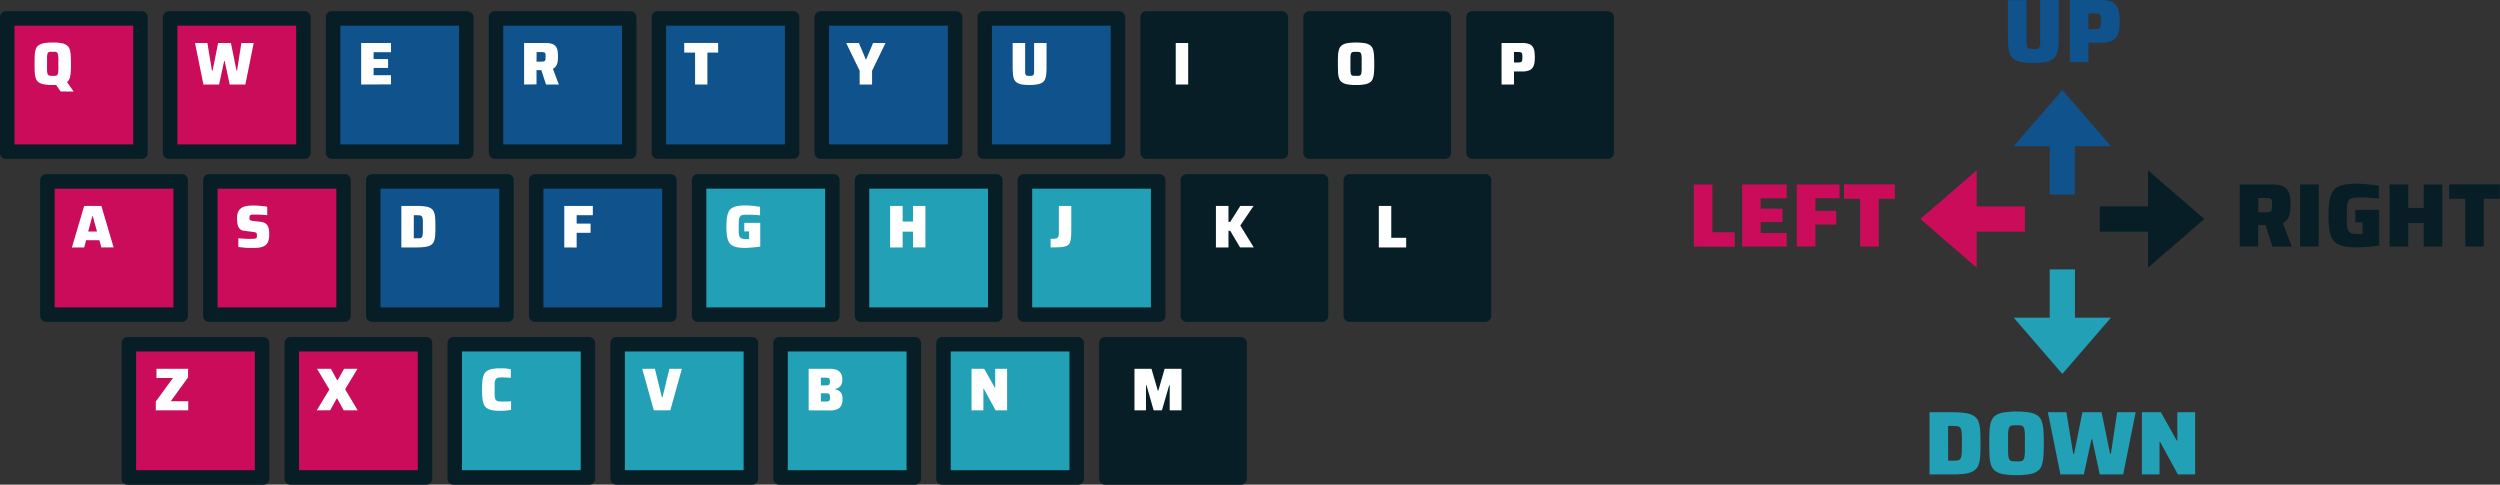 <svg id="Layer_1" data-name="Layer 1" xmlns="http://www.w3.org/2000/svg" viewBox="0 0 1035.84 200.82"><rect x="0" y="0" width="1035.84" height="200.82" fill="#333333" stroke="none"/><defs><style>.cls-1{fill:#cb0c5a;}.cls-2{fill:#071e26;}.cls-3{fill:#0f528c;}.cls-4{fill:#071e26;}.cls-5{fill:#22a0b6;}.cls-6{isolation:isolate;}.cls-7{fill:#fff;}</style></defs><g id="layer1"><g id="use8123"><rect class="cls-1" x="3" y="7.62" width="55.2" height="55.2"/><path class="cls-2" d="M55.2,16.47v49.2H6V16.47H55.2m3.51-6H2.49A2.49,2.49,0,0,0,0,13V69.18a2.5,2.5,0,0,0,2.49,2.49H58.71a2.49,2.49,0,0,0,2.49-2.49V13a2.48,2.48,0,0,0-2.49-2.49Z" transform="translate(0 -5.84)"/></g><g id="use8125"><rect class="cls-1" x="70.5" y="7.62" width="55.2" height="55.2"/><path class="cls-2" d="M122.71,16.47v49.2H73.5V16.47h49.21m3.5-6H70A2.49,2.49,0,0,0,67.5,13V69.18A2.5,2.5,0,0,0,70,71.67h56.21a2.5,2.5,0,0,0,2.5-2.49V13a2.49,2.49,0,0,0-2.5-2.49Z" transform="translate(0 -5.84)"/></g><g id="use8127"><rect class="cls-3" x="138.01" y="7.62" width="55.2" height="55.2"/><path class="cls-2" d="M190.21,16.47v49.2H141V16.47h49.2m3.51-6H137.5A2.48,2.48,0,0,0,135,13V69.18a2.49,2.49,0,0,0,2.49,2.49h56.22a2.5,2.5,0,0,0,2.49-2.49V13a2.49,2.49,0,0,0-2.49-2.49Z" transform="translate(0 -5.84)"/></g><g id="use8129"><rect class="cls-3" x="205.51" y="7.62" width="55.2" height="55.2"/><path class="cls-2" d="M257.71,16.47v49.2h-49.2V16.47h49.2m3.51-6H205A2.48,2.48,0,0,0,202.51,13V69.18A2.49,2.49,0,0,0,205,71.67h56.22a2.49,2.49,0,0,0,2.49-2.49V13a2.48,2.48,0,0,0-2.49-2.49Z" transform="translate(0 -5.84)"/></g><g id="use8131"><rect class="cls-3" x="273.01" y="7.62" width="55.2" height="55.2"/><path class="cls-2" d="M325.22,16.47v49.2H276V16.47h49.21m3.5-6H272.5A2.49,2.49,0,0,0,270,13V69.18a2.5,2.5,0,0,0,2.49,2.49h56.22a2.5,2.5,0,0,0,2.5-2.49V13a2.49,2.49,0,0,0-2.5-2.49Z" transform="translate(0 -5.84)"/></g><g id="use8133"><rect class="cls-3" x="340.52" y="7.62" width="55.2" height="55.2"/><path class="cls-2" d="M392.72,16.47v49.2H343.51V16.47h49.21m3.51-6H340a2.49,2.49,0,0,0-2.5,2.49V69.18a2.5,2.5,0,0,0,2.5,2.49h56.22a2.5,2.5,0,0,0,2.49-2.49V13a2.49,2.49,0,0,0-2.49-2.49Z" transform="translate(0 -5.84)"/></g><g id="use8135"><rect class="cls-3" x="408.02" y="7.62" width="55.2" height="55.2"/><path class="cls-2" d="M460.22,16.47v49.2H411V16.47h49.2m3.51-6H407.51A2.48,2.48,0,0,0,405,13V69.18a2.49,2.49,0,0,0,2.49,2.49h56.22a2.49,2.49,0,0,0,2.49-2.49V13a2.48,2.48,0,0,0-2.49-2.49Z" transform="translate(0 -5.84)"/></g><g id="use8137"><rect class="cls-4" x="475.52" y="7.62" width="55.2" height="55.2"/><path class="cls-2" d="M527.72,16.47v49.2h-49.2V16.47h49.2m3.51-6H475A2.49,2.49,0,0,0,472.52,13V69.18A2.5,2.5,0,0,0,475,71.67h56.22a2.49,2.49,0,0,0,2.49-2.49V13a2.48,2.48,0,0,0-2.49-2.49Z" transform="translate(0 -5.84)"/></g><g id="use8139"><rect class="cls-4" x="543.02" y="7.62" width="55.2" height="55.2"/><path class="cls-2" d="M595.23,16.47v49.2H546V16.47h49.21m3.5-6H542.52A2.49,2.49,0,0,0,540,13V69.18a2.5,2.5,0,0,0,2.5,2.49h56.21a2.5,2.5,0,0,0,2.5-2.49V13a2.49,2.49,0,0,0-2.5-2.49Z" transform="translate(0 -5.84)"/></g><g id="use8141"><rect class="cls-4" x="610.53" y="7.62" width="55.2" height="55.2"/><path class="cls-2" d="M662.73,16.47v49.2h-49.2V16.47h49.2m3.51-6H610A2.48,2.48,0,0,0,607.53,13V69.18A2.49,2.49,0,0,0,610,71.67h56.22a2.5,2.5,0,0,0,2.49-2.49V13a2.49,2.49,0,0,0-2.49-2.49Z" transform="translate(0 -5.84)"/></g><g id="rect8179"><rect class="cls-1" x="19.65" y="75.12" width="55.2" height="55.2"/><path class="cls-2" d="M71.85,84v49.2H22.65V84h49.2m3.51-6H19.14a2.49,2.49,0,0,0-2.49,2.49v56.22a2.5,2.5,0,0,0,2.49,2.49H75.36a2.49,2.49,0,0,0,2.49-2.49V80.46A2.48,2.48,0,0,0,75.36,78Z" transform="translate(0 -5.84)"/></g><g id="use8183"><rect class="cls-1" x="87.15" y="75.12" width="55.2" height="55.2"/><path class="cls-2" d="M139.36,84v49.2H90.15V84h49.21m3.5-6H86.65a2.49,2.49,0,0,0-2.5,2.49v56.22a2.5,2.5,0,0,0,2.5,2.49h56.21a2.5,2.5,0,0,0,2.5-2.49V80.46a2.49,2.49,0,0,0-2.5-2.49Z" transform="translate(0 -5.84)"/></g><g id="use8185"><rect class="cls-3" x="154.66" y="75.12" width="55.2" height="55.2"/><path class="cls-2" d="M206.86,84v49.2h-49.2V84h49.2m3.51-6H154.15a2.48,2.48,0,0,0-2.49,2.49v56.22a2.49,2.49,0,0,0,2.49,2.49h56.22a2.5,2.5,0,0,0,2.49-2.49V80.46A2.49,2.49,0,0,0,210.37,78Z" transform="translate(0 -5.84)"/></g><g id="use8187"><rect class="cls-3" x="222.16" y="75.12" width="55.2" height="55.2"/><path class="cls-2" d="M274.36,84v49.2h-49.2V84h49.2m3.51-6H221.65a2.48,2.48,0,0,0-2.49,2.49v56.22a2.49,2.49,0,0,0,2.49,2.49h56.22a2.49,2.49,0,0,0,2.49-2.49V80.46A2.48,2.48,0,0,0,277.87,78Z" transform="translate(0 -5.84)"/></g><g id="use8189"><rect class="cls-5" x="289.66" y="75.12" width="55.2" height="55.2"/><path class="cls-2" d="M341.87,84v49.2H292.66V84h49.21m3.5-6H289.15a2.49,2.49,0,0,0-2.49,2.49v56.22a2.5,2.5,0,0,0,2.49,2.49h56.22a2.5,2.5,0,0,0,2.5-2.49V80.46a2.49,2.49,0,0,0-2.5-2.49Z" transform="translate(0 -5.84)"/></g><g id="use8191"><rect class="cls-5" x="357.17" y="75.12" width="55.2" height="55.2"/><path class="cls-2" d="M409.37,84v49.2h-49.2V84h49.2m3.51-6H356.66a2.48,2.48,0,0,0-2.49,2.49v56.22a2.49,2.49,0,0,0,2.49,2.49h56.22a2.5,2.5,0,0,0,2.49-2.49V80.46A2.49,2.49,0,0,0,412.88,78Z" transform="translate(0 -5.84)"/></g><g id="use8193"><rect class="cls-5" x="424.67" y="75.12" width="55.2" height="55.2"/><path class="cls-2" d="M476.87,84v49.2h-49.2V84h49.2m3.51-6H424.16a2.48,2.48,0,0,0-2.49,2.49v56.22a2.49,2.49,0,0,0,2.49,2.49h56.22a2.49,2.49,0,0,0,2.49-2.49V80.46A2.48,2.48,0,0,0,480.38,78Z" transform="translate(0 -5.84)"/></g><g id="use8195"><rect class="cls-4" x="492.17" y="75.12" width="55.2" height="55.2"/><path class="cls-2" d="M544.37,84v49.2h-49.2V84h49.2m3.51-6H491.66a2.49,2.49,0,0,0-2.49,2.49v56.22a2.5,2.5,0,0,0,2.49,2.49h56.22a2.49,2.49,0,0,0,2.49-2.49V80.46A2.48,2.48,0,0,0,547.88,78Z" transform="translate(0 -5.84)"/></g><g id="use8197"><rect class="cls-4" x="559.67" y="75.12" width="55.2" height="55.2"/><path class="cls-2" d="M611.88,84v49.2H562.67V84h49.21m3.5-6H559.17a2.49,2.49,0,0,0-2.5,2.49v56.22a2.5,2.5,0,0,0,2.5,2.49h56.21a2.5,2.5,0,0,0,2.5-2.49V80.46a2.49,2.49,0,0,0-2.5-2.49Z" transform="translate(0 -5.84)"/></g><g id="use8275"><rect class="cls-1" x="53.4" y="142.62" width="55.2" height="55.2"/><path class="cls-2" d="M105.6,151.47v49.2H56.4v-49.2h49.2m3.51-6H52.89A2.49,2.49,0,0,0,50.4,148v56.22a2.5,2.5,0,0,0,2.49,2.49h56.22a2.49,2.49,0,0,0,2.49-2.49V148a2.48,2.48,0,0,0-2.49-2.49Z" transform="translate(0 -5.84)"/></g><g id="use8277"><rect class="cls-1" x="120.9" y="142.62" width="55.2" height="55.2"/><path class="cls-2" d="M173.11,151.47v49.2H123.9v-49.2h49.21m3.5-6H120.4a2.49,2.49,0,0,0-2.5,2.49v56.22a2.5,2.5,0,0,0,2.5,2.49h56.21a2.5,2.5,0,0,0,2.5-2.49V148a2.49,2.49,0,0,0-2.5-2.49Z" transform="translate(0 -5.84)"/></g><g id="use8279"><rect class="cls-5" x="188.41" y="142.62" width="55.2" height="55.2"/><path class="cls-2" d="M240.61,151.47v49.2h-49.2v-49.2h49.2m3.51-6H187.9a2.48,2.48,0,0,0-2.49,2.49v56.22a2.49,2.49,0,0,0,2.49,2.49h56.22a2.5,2.5,0,0,0,2.49-2.49V148a2.49,2.49,0,0,0-2.49-2.49Z" transform="translate(0 -5.84)"/></g><g id="use8281"><rect class="cls-5" x="255.91" y="142.62" width="55.2" height="55.2"/><path class="cls-2" d="M308.11,151.47v49.2h-49.2v-49.2h49.2m3.51-6H255.4a2.48,2.48,0,0,0-2.49,2.49v56.22a2.49,2.49,0,0,0,2.49,2.49h56.22a2.49,2.49,0,0,0,2.49-2.49V148a2.48,2.48,0,0,0-2.49-2.49Z" transform="translate(0 -5.84)"/></g><g id="use8283"><rect class="cls-5" x="323.41" y="142.62" width="55.2" height="55.2"/><path class="cls-2" d="M375.62,151.47v49.2H326.41v-49.2h49.21m3.5-6H322.9a2.49,2.49,0,0,0-2.49,2.49v56.22a2.5,2.5,0,0,0,2.49,2.49h56.22a2.5,2.5,0,0,0,2.5-2.49V148a2.49,2.49,0,0,0-2.5-2.49Z" transform="translate(0 -5.84)"/></g><g id="use8285"><rect class="cls-5" x="390.92" y="142.62" width="55.2" height="55.2"/><path class="cls-2" d="M443.12,151.47v49.2h-49.2v-49.2h49.2m3.51-6H390.41a2.48,2.48,0,0,0-2.49,2.49v56.22a2.49,2.49,0,0,0,2.49,2.49h56.22a2.5,2.5,0,0,0,2.49-2.49V148a2.49,2.49,0,0,0-2.49-2.49Z" transform="translate(0 -5.84)"/></g><g id="use8287"><rect class="cls-4" x="458.42" y="142.62" width="55.2" height="55.2"/><path class="cls-2" d="M510.62,151.47v49.2h-49.2v-49.2h49.2m3.51-6H457.91a2.48,2.48,0,0,0-2.49,2.49v56.22a2.49,2.49,0,0,0,2.49,2.49h56.22a2.49,2.49,0,0,0,2.49-2.49V148a2.48,2.48,0,0,0-2.49-2.49Z" transform="translate(0 -5.84)"/></g></g><g id="layer4"><g id="text3750" class="cls-6"><g class="cls-6"><path class="cls-7" d="M21.85,41.06a19.14,19.14,0,0,1-3.64-.28A5.46,5.46,0,0,1,16,39.92a3.32,3.32,0,0,1-1.16-1.61,9.13,9.13,0,0,1-.44-2.53c-.05-1-.07-2.17-.07-3.52s0-2.53.07-3.53a9,9,0,0,1,.44-2.52A3.27,3.27,0,0,1,16,24.6a5.46,5.46,0,0,1,2.21-.87,20.12,20.12,0,0,1,3.64-.27,20,20,0,0,1,3.64.27,5.46,5.46,0,0,1,2.21.87,3.19,3.19,0,0,1,1.15,1.61,10.19,10.19,0,0,1,.45,2.52c.07,1,.1,2.18.1,3.53s0,2.52-.1,3.52a10.36,10.36,0,0,1-.45,2.53,3.24,3.24,0,0,1-1.15,1.61,5.46,5.46,0,0,1-2.21.86A19.07,19.07,0,0,1,21.85,41.06Zm0-3.8a11.31,11.31,0,0,0,1.14,0,1.21,1.21,0,0,0,.69-.29,1.54,1.54,0,0,0,.36-.76,10.48,10.48,0,0,0,.15-1.48c0-.63,0-1.44,0-2.42s0-1.79,0-2.43A10.48,10.48,0,0,0,24,28.36a1.5,1.5,0,0,0-.36-.76,1.15,1.15,0,0,0-.69-.29,9,9,0,0,0-1.14,0,8.9,8.9,0,0,0-1.12,0,1.13,1.13,0,0,0-.7.29,1.42,1.42,0,0,0-.37.76,8.45,8.45,0,0,0-.13,1.47c0,.64,0,1.44,0,2.43s0,1.79,0,2.42a8.48,8.48,0,0,0,.13,1.48,1.46,1.46,0,0,0,.37.76,1.19,1.19,0,0,0,.7.29C21,37.24,21.4,37.26,21.85,37.26Zm3.25,6.47-2.07-3,4.45-1.3,2.92,4.18v.17Z" transform="translate(0 -5.84)"/></g></g><g id="text3754" class="cls-6"><g class="cls-6"><path class="cls-7" d="M84.28,40.86,80.8,23.66h5.13l1.9,11.47h.25l2.3-11.47h5.3L98,35.13h.22L100,23.66h5.12l-3.45,17.2h-6.5l-2.07-9.7h-.23l-2.1,9.7Z" transform="translate(0 -5.84)"/></g></g><g id="text3758" class="cls-6"><g class="cls-6"><path class="cls-7" d="M149.65,40.86V23.66H162v3.8h-7.2v2.85h6V34h-6v3H162v3.8Z" transform="translate(0 -5.84)"/></g></g><g id="text3762" class="cls-6"><g class="cls-6"><path class="cls-7" d="M217.15,40.86V23.66h8.78a8.66,8.66,0,0,1,2.76.35,3.29,3.29,0,0,1,1.59,1.06,4,4,0,0,1,.73,1.79,13.78,13.78,0,0,1,.19,2.45,13.62,13.62,0,0,1-.15,2.07,4.85,4.85,0,0,1-.6,1.74,3.13,3.13,0,0,1-1.37,1.21l2.47,6.53h-5.32L224,34l1.27.7a1.25,1.25,0,0,1-.49.19,3.55,3.55,0,0,1-.63,0H222.3v5.9Zm5.15-9.48H224a8,8,0,0,0,1.09-.06,1.25,1.25,0,0,0,.64-.26.91.91,0,0,0,.27-.6,8,8,0,0,0,.05-1.08,9.43,9.43,0,0,0,0-1,1,1,0,0,0-.22-.6,1,1,0,0,0-.61-.29,7.16,7.16,0,0,0-1.18-.08h-1.7Z" transform="translate(0 -5.84)"/></g></g><g id="text3766" class="cls-6"><g class="cls-6"><path class="cls-7" d="M288,40.86V27.63H283.5v-4h14.05v4H293.1V40.86Z" transform="translate(0 -5.84)"/></g></g><g id="text3770" class="cls-6"><g class="cls-6"><path class="cls-7" d="M356.18,40.86V35.13L350.6,23.66h5.28l2.85,6.77h.17l2.85-6.77h5.15l-5.57,11.47v5.73Z" transform="translate(0 -5.84)"/></g></g><g id="text3774" class="cls-6"><g class="cls-6"><path class="cls-7" d="M426.65,41.06a19,19,0,0,1-3.34-.25,5.36,5.36,0,0,1-2.07-.8,3.12,3.12,0,0,1-1.11-1.48,7.73,7.73,0,0,1-.45-2.28c-.07-.91-.1-2-.1-3.22V23.66h5.17V34c0,.75,0,1.34,0,1.79a2.4,2.4,0,0,0,.2,1,.79.79,0,0,0,.56.4,5.32,5.32,0,0,0,1.1.09,4.92,4.92,0,0,0,1.08-.09.86.86,0,0,0,.56-.4,2.2,2.2,0,0,0,.22-1c0-.45,0-1,0-1.79V23.66h5.15V33c0,1.24,0,2.31-.1,3.22a7.73,7.73,0,0,1-.45,2.28,3.17,3.17,0,0,1-1.1,1.48,5.25,5.25,0,0,1-2.06.8A19,19,0,0,1,426.65,41.06Z" transform="translate(0 -5.84)"/></g></g><g id="text3778" class="cls-6"><g class="cls-6"><path class="cls-7" d="M487.15,40.86V23.66h5.15v17.2Z" transform="translate(0 -5.84)"/></g></g><g id="text3782" class="cls-6"><g class="cls-6"><path class="cls-7" d="M561.85,41.06a19.14,19.14,0,0,1-3.64-.28,5.52,5.52,0,0,1-2.21-.86,3.32,3.32,0,0,1-1.16-1.61,9.13,9.13,0,0,1-.44-2.53c0-1-.07-2.17-.07-3.52s0-2.53.07-3.53a9,9,0,0,1,.44-2.52A3.27,3.27,0,0,1,556,24.6a5.52,5.52,0,0,1,2.21-.87,24.67,24.67,0,0,1,7.28,0,5.46,5.46,0,0,1,2.21.87,3.14,3.14,0,0,1,1.15,1.61,9.34,9.34,0,0,1,.45,2.52c.07,1,.1,2.18.1,3.53s0,2.52-.1,3.52a9.49,9.49,0,0,1-.45,2.53,3.18,3.18,0,0,1-1.15,1.61,5.46,5.46,0,0,1-2.21.86A19,19,0,0,1,561.85,41.06Zm0-3.8a11.31,11.31,0,0,0,1.14,0,1.21,1.21,0,0,0,.69-.29,1.54,1.54,0,0,0,.36-.76,10.48,10.48,0,0,0,.15-1.48c0-.63,0-1.44,0-2.42s0-1.79,0-2.43a10.48,10.48,0,0,0-.15-1.47,1.5,1.5,0,0,0-.36-.76,1.15,1.15,0,0,0-.69-.29,12.79,12.79,0,0,0-2.26,0,1.13,1.13,0,0,0-.7.29,1.42,1.42,0,0,0-.37.76,8.45,8.45,0,0,0-.13,1.47c0,.64,0,1.44,0,2.43s0,1.79,0,2.42a8.48,8.48,0,0,0,.13,1.48,1.46,1.46,0,0,0,.37.76,1.19,1.19,0,0,0,.7.29C561,37.24,561.4,37.26,561.85,37.26Z" transform="translate(0 -5.84)"/></g></g><g id="text3786" class="cls-6"><g class="cls-6"><path class="cls-7" d="M622.15,40.86V23.66h8.55a8.42,8.42,0,0,1,2.71.36A3.11,3.11,0,0,1,635,25.15a4.33,4.33,0,0,1,.74,1.86,15.8,15.8,0,0,1,.19,2.55,14.79,14.79,0,0,1-.18,2.41,4.6,4.6,0,0,1-.7,1.88,3.31,3.31,0,0,1-1.59,1.2,7.88,7.88,0,0,1-2.78.41H627.3v5.4Zm5.15-9.13h1.4a8.11,8.11,0,0,0,1.13-.06,1,1,0,0,0,.61-.29,1.15,1.15,0,0,0,.27-.65,7.14,7.14,0,0,0,.07-1.17,7.52,7.52,0,0,0-.07-1.18,1.12,1.12,0,0,0-.26-.66,1,1,0,0,0-.6-.27,6.47,6.47,0,0,0-1.12-.07H627.3Z" transform="translate(0 -5.84)"/></g></g><g id="text3806" class="cls-6"><g class="cls-6"><path class="cls-7" d="M29.8,108.36l5.08-17.2H42l5.08,17.2H42l-.82-3h-5.5l-.8,3Zm6.75-6.6h3.63l-1.73-6.35h-.2Z" transform="translate(0 -5.84)"/></g></g><g id="text3810" class="cls-6"><g class="cls-6"><path class="cls-7" d="M105.3,108.56c-.7,0-1.44,0-2.24,0s-1.56-.09-2.31-.16l-2-.22v-3.62l1.84.15c.61,0,1.18.08,1.72.09h1.37c.75,0,1.3,0,1.67-.05a2.09,2.09,0,0,0,.8-.2,1,1,0,0,0,.21-.31,1.12,1.12,0,0,0,.09-.38,3.48,3.48,0,0,0,0-.49,2.59,2.59,0,0,0-.08-.72.69.69,0,0,0-.27-.39,1.68,1.68,0,0,0-.63-.22c-.28-.06-.64-.12-1.07-.17l-3.23-.4a3,3,0,0,1-1.46-.51,2.71,2.71,0,0,1-.91-1.07,5.11,5.11,0,0,1-.45-1.6,14.72,14.72,0,0,1-.13-2.07,6.14,6.14,0,0,1,.51-2.72,3.79,3.79,0,0,1,1.43-1.58,5.85,5.85,0,0,1,2.12-.73,16.55,16.55,0,0,1,2.62-.19c.68,0,1.39,0,2.12.07s1.43.11,2.08.18a10.44,10.44,0,0,1,1.62.27V95c-.43,0-.93-.09-1.5-.13s-1.15-.08-1.75-.1-1.16,0-1.7,0-.93,0-1.25,0a1.44,1.44,0,0,0-.7.18.75.75,0,0,0-.39.4,2.25,2.25,0,0,0-.08.63,3.32,3.32,0,0,0,.08.81.59.59,0,0,0,.42.39,9.11,9.11,0,0,0,1,.2l3,.35a8.6,8.6,0,0,1,1.25.26,3,3,0,0,1,1.06.54,3,3,0,0,1,.84,1.07,2.3,2.3,0,0,1,.3.8c.07.32.13.68.18,1.09a11.61,11.61,0,0,1,.07,1.39,9.29,9.29,0,0,1-.3,2.57,3.61,3.61,0,0,1-2.24,2.55,6.18,6.18,0,0,1-1.73.43C106.69,108.52,106,108.56,105.3,108.56Z" transform="translate(0 -5.84)"/></g></g><g id="text3814" class="cls-6"><g class="cls-6"><path class="cls-7" d="M166.3,108.36V91.16h6.2a24.67,24.67,0,0,1,3.81.24,5.48,5.48,0,0,1,2.33.82,3.29,3.29,0,0,1,1.21,1.56,8,8,0,0,1,.46,2.44c.06,1,.09,2.15.09,3.54s0,2.56-.09,3.54a8,8,0,0,1-.46,2.43,3.36,3.36,0,0,1-1.21,1.57,5.61,5.61,0,0,1-2.33.82,24.67,24.67,0,0,1-3.81.24Zm5.15-3.8h1.05c.54,0,1,0,1.33,0a1.42,1.42,0,0,0,.81-.29,1.36,1.36,0,0,0,.41-.75,6.69,6.69,0,0,0,.16-1.41c0-.6,0-1.36,0-2.28s0-1.7,0-2.31a6.71,6.71,0,0,0-.16-1.42,1.24,1.24,0,0,0-.42-.75,1.48,1.48,0,0,0-.82-.29c-.34,0-.77-.05-1.31-.05h-1.05Z" transform="translate(0 -5.84)"/></g></g><g id="text3818" class="cls-6"><g class="cls-6"><path class="cls-7" d="M233.8,108.36V91.16h11.83V95h-6.7v3.5h5.77v3.8h-5.77v6.1Z" transform="translate(0 -5.84)"/></g></g><g id="text3822" class="cls-6"><g class="cls-6"><path class="cls-7" d="M308.75,108.56a17.88,17.88,0,0,1-3.27-.26,6.47,6.47,0,0,1-2.24-.84,3.92,3.92,0,0,1-1.38-1.6,8.67,8.67,0,0,1-.68-2.53,32.05,32.05,0,0,1,0-7.15,8.51,8.51,0,0,1,.68-2.52,3.81,3.81,0,0,1,1.39-1.6,6.42,6.42,0,0,1,2.24-.84,17.69,17.69,0,0,1,3.26-.26c.6,0,1.26,0,2,.07s1.44.12,2.17.22,1.4.18,2,.28v3.55c-.53-.08-1.08-.14-1.65-.17l-1.59-.1c-.49,0-.88,0-1.18,0-.84,0-1.52,0-2.07,0a3.23,3.23,0,0,0-1.28.29,1.49,1.49,0,0,0-.72.76,4.82,4.82,0,0,0-.3,1.47c0,.64-.06,1.44-.06,2.43s0,1.6,0,2.21a6.09,6.09,0,0,0,.21,1.48,2.14,2.14,0,0,0,.49.87,1.68,1.68,0,0,0,.85.43,7,7,0,0,0,1.31.11h.46l.53,0,.46,0v-3.15h-2V98.18H315V108c-.6.1-1.27.19-2,.27l-2.2.18C310,108.53,309.37,108.56,308.75,108.56Z" transform="translate(0 -5.84)"/></g></g><g id="text3826" class="cls-6"><g class="cls-6"><path class="cls-7" d="M368.8,108.36V91.16H374v6.47h4.28V91.16h5.15v17.2h-5.15v-6.53H374v6.53Z" transform="translate(0 -5.84)"/></g></g><g id="text3830" class="cls-6"><g class="cls-6"><path class="cls-7" d="M435.3,108.36v-3.58c.84,0,1.49,0,1.95-.08a1.66,1.66,0,0,0,1-.37,1.49,1.49,0,0,0,.39-.93,15.35,15.35,0,0,0,.08-1.72V91.16h5.15v9.22c0,1.54,0,2.8-.12,3.79a6.48,6.48,0,0,1-.53,2.35,2.5,2.5,0,0,1-1.34,1.24,8.54,8.54,0,0,1-2.51.49C438.31,108.32,437,108.36,435.3,108.36Z" transform="translate(0 -5.84)"/></g></g><g id="text3834" class="cls-6"><g class="cls-6"><path class="cls-7" d="M503.8,108.36V91.16H509v6.6h.73l4.17-6.6h5.5l-5.5,8.12,5.58,9.08h-5.68l-4.07-6.88H509v6.88Z" transform="translate(0 -5.84)"/></g></g><g id="text3838" class="cls-6"><g class="cls-6"><path class="cls-7" d="M571.3,108.36V91.16h5.15v13.22h6.18v4Z" transform="translate(0 -5.84)"/></g></g><g id="text3858" class="cls-6"><g class="cls-6"><path class="cls-7" d="M64.55,175.86v-3.65l7.1-9.75H64.83v-3.8h13.1v3.52l-7.18,9.9H78v3.78Z" transform="translate(0 -5.84)"/></g></g><g id="text3862" class="cls-6"><g class="cls-6"><path class="cls-7" d="M131.25,175.86l5.23-8.65-5.13-8.55h5.75l2.6,4.72h.2l2.65-4.72h5.55L143,167.13l5.2,8.73H142.4L139.73,171h-.25l-2.68,4.83Z" transform="translate(0 -5.84)"/></g></g><g id="text3866" class="cls-6"><g class="cls-6"><path class="cls-7" d="M207.13,176.06a15.87,15.87,0,0,1-3.29-.28,5.57,5.57,0,0,1-2.15-.87,3.58,3.58,0,0,1-1.25-1.61,9,9,0,0,1-.56-2.5q-.15-1.5-.15-3.54t.15-3.54a8.73,8.73,0,0,1,.56-2.51,3.55,3.55,0,0,1,1.25-1.6,5.73,5.73,0,0,1,2.15-.88,16.68,16.68,0,0,1,3.29-.27c.51,0,1.05,0,1.61,0s1.09.09,1.6.16.95.15,1.31.24v3.55l-1.52-.13-1.07-.06h-.71a14.91,14.91,0,0,0-1.66.07,1.93,1.93,0,0,0-1,.37,1.57,1.57,0,0,0-.54.81,5.57,5.57,0,0,0-.2,1.44c0,.6,0,1.37,0,2.31s0,1.68,0,2.3a5.82,5.82,0,0,0,.2,1.46,1.5,1.5,0,0,0,.54.81,2,2,0,0,0,1,.35,14.55,14.55,0,0,0,1.66.08c.5,0,1.08,0,1.73,0s1.21-.09,1.67-.15v3.62l-1.34.18q-.81.09-1.65.15C208.21,176,207.66,176.06,207.13,176.06Z" transform="translate(0 -5.84)"/></g></g><g id="text3870" class="cls-6"><g class="cls-6"><path class="cls-7" d="M270.9,175.86l-4.8-17.2h5.25l2.9,11.75h.25l2.85-11.75h5.18l-4.8,17.2Z" transform="translate(0 -5.84)"/></g></g><g id="text3874" class="cls-6"><g class="cls-6"><path class="cls-7" d="M335.05,175.86v-17.2H344a7,7,0,0,1,2.71.46,3.37,3.37,0,0,1,1.69,1.43A4.6,4.6,0,0,1,349,163a5.38,5.38,0,0,1-.34,2.05,2.93,2.93,0,0,1-1,1.28,5,5,0,0,1-1.7.72v.1a5.2,5.2,0,0,1,1.72.68,2.72,2.72,0,0,1,1.05,1.26,5.51,5.51,0,0,1,.35,2.19,5.88,5.88,0,0,1-.29,2,3.53,3.53,0,0,1-.88,1.44,3.81,3.81,0,0,1-1.57.89,7.9,7.9,0,0,1-2.33.3Zm5.08-10.33H342a4.38,4.38,0,0,0,1.17-.11.75.75,0,0,0,.54-.46,2.88,2.88,0,0,0,.14-1,3.07,3.07,0,0,0-.13-1.06.7.7,0,0,0-.52-.45,4.51,4.51,0,0,0-1.2-.12h-1.9Zm0,6.68h1.95a3.92,3.92,0,0,0,1.17-.13.76.76,0,0,0,.53-.48,3.66,3.66,0,0,0,.12-1.07,3.2,3.2,0,0,0-.14-1.13.75.75,0,0,0-.52-.49,3.8,3.8,0,0,0-1.16-.13h-1.95Z" transform="translate(0 -5.84)"/></g></g><g id="text3878" class="cls-6"><g class="cls-6"><path class="cls-7" d="M402.55,175.86v-17.2h5.25l4.4,7.85h.15v-7.85h4.93v17.2H412.5l-4.9-9h-.15v9Z" transform="translate(0 -5.84)"/></g></g><g id="text3882" class="cls-6"><g class="cls-6"><path class="cls-7" d="M470.05,175.86v-17.2h7.05l2.63,9.05h.2l2.62-9.05h7v17.2h-4.9V165.48h-.22l-3,10.38H478l-2.95-10.38h-.22v10.38Z" transform="translate(0 -5.84)"/></g></g></g><polygon class="cls-4" points="870.02 85.51 890.01 85.51 890.01 70.59 913.33 90.74 890.01 110.9 890.01 95.98 870.02 95.98 870.02 85.51"/><g id="text3786-2" data-name="text3786"><g class="cls-6"><path class="cls-4" d="M928,108V82.26h13.15a13.19,13.19,0,0,1,4.13.53,4.87,4.87,0,0,1,2.38,1.59,6,6,0,0,1,1.11,2.68,21.16,21.16,0,0,1,.28,3.67,21.89,21.89,0,0,1-.22,3.11,7.42,7.42,0,0,1-.9,2.6,4.73,4.73,0,0,1-2.06,1.82l3.7,9.77h-8l-3.29-10.22,1.91,1a2.07,2.07,0,0,1-.73.28,7.93,7.93,0,0,1-1,0h-2.81V108Zm7.71-14.19h2.55a10.24,10.24,0,0,0,1.63-.1,1.84,1.84,0,0,0,1-.39,1.41,1.41,0,0,0,.41-.9,13.83,13.83,0,0,0,.07-1.61c0-.65,0-1.17,0-1.55a1.54,1.54,0,0,0-.34-.9A1.47,1.47,0,0,0,940,88a10,10,0,0,0-1.76-.12h-2.55Z" transform="translate(0 -5.84)"/><path class="cls-4" d="M953,108V82.26h7.72V108Z" transform="translate(0 -5.84)"/><path class="cls-4" d="M976.39,108.33a26.26,26.26,0,0,1-4.9-.39,9.54,9.54,0,0,1-3.36-1.25,5.83,5.83,0,0,1-2.06-2.4,13.07,13.07,0,0,1-1-3.79,47.94,47.94,0,0,1,0-10.71,12.91,12.91,0,0,1,1-3.78,5.61,5.61,0,0,1,2.08-2.4,9.92,9.92,0,0,1,3.35-1.26,26.14,26.14,0,0,1,4.89-.39c.9,0,1.89,0,3,.11s2.16.19,3.26.32,2.1.28,3,.43v5.32c-.8-.12-1.63-.21-2.48-.26l-2.37-.15c-.74,0-1.33-.07-1.78-.07-1.25,0-2.28,0-3.09.07a5,5,0,0,0-1.93.43,2.29,2.29,0,0,0-1.07,1.14,6.47,6.47,0,0,0-.45,2.21c-.06.95-.09,2.16-.09,3.64,0,1.3,0,2.4,0,3.31a9.22,9.22,0,0,0,.32,2.21,3.21,3.21,0,0,0,.73,1.31,2.4,2.4,0,0,0,1.28.64,9.85,9.85,0,0,0,2,.17l.69,0,.79,0a5,5,0,0,0,.7,0V98h-3v-5.2h9.89v14.76c-.9.15-1.9.28-3,.39s-2.22.21-3.3.28S977.32,108.33,976.39,108.33Z" transform="translate(0 -5.84)"/><path class="cls-4" d="M990.1,108V82.26h7.72V92h6.4v-9.7h7.72V108h-7.72V98.26h-6.4V108Z" transform="translate(0 -5.84)"/><path class="cls-4" d="M1021.46,108V88.22h-6.67v-6h21v6h-6.67V108Z" transform="translate(0 -5.84)"/></g></g><polygon class="cls-1" points="838.99 95.98 819 95.98 819 110.9 795.68 90.74 819 70.59 819 85.51 838.99 85.51 838.99 95.98"/><g id="text3786-3" data-name="text3786"><g class="cls-6"><path class="cls-1" d="M701.8,108V82.26h7.72v19.82h9.25v6Z" transform="translate(0 -5.84)"/><path class="cls-1" d="M721.84,108V82.26h18.47V88H729.52v4.27h9v5.58h-9v4.53h10.79V108Z" transform="translate(0 -5.84)"/><path class="cls-1" d="M744.47,108V82.26h17.72V88h-10V93.2h8.65v5.69h-8.65V108Z" transform="translate(0 -5.84)"/><path class="cls-1" d="M770.73,108V88.22h-6.67v-6h21.05v6h-6.67V108Z" transform="translate(0 -5.84)"/></g></g><polygon class="cls-3" points="849.26 80.59 849.26 60.6 834.34 60.6 854.5 37.28 874.65 60.6 859.73 60.6 859.73 80.59 849.26 80.59"/><g id="text3786-4" data-name="text3786"><g class="cls-6"><path class="cls-3" d="M842.53,31.92a27.34,27.34,0,0,1-5-.38,7.72,7.72,0,0,1-3.11-1.2,4.64,4.64,0,0,1-1.67-2.21,11.9,11.9,0,0,1-.67-3.42c-.1-1.37-.15-3-.15-4.82v-14h7.75V21.28c0,1.12,0,2,.06,2.68a3.56,3.56,0,0,0,.3,1.46,1.17,1.17,0,0,0,.84.6,8.7,8.7,0,0,0,1.65.13,8.09,8.09,0,0,0,1.61-.13,1.31,1.31,0,0,0,.84-.6,3.33,3.33,0,0,0,.34-1.46c0-.67,0-1.56,0-2.68V5.84h7.72V19.89c0,1.85-.05,3.45-.15,4.82a12.25,12.25,0,0,1-.67,3.42,4.73,4.73,0,0,1-1.65,2.21,7.62,7.62,0,0,1-3.09,1.2A27.42,27.42,0,0,1,842.53,31.92Z" transform="translate(0 -5.84)"/><path class="cls-3" d="M857.59,31.62V5.84H870.4a12.62,12.62,0,0,1,4.06.55,4.75,4.75,0,0,1,2.38,1.68,6.47,6.47,0,0,1,1.1,2.79,22.68,22.68,0,0,1,.29,3.82A22.25,22.25,0,0,1,878,18.3a6.86,6.86,0,0,1-1.05,2.81,4.8,4.8,0,0,1-2.37,1.8,11.87,11.87,0,0,1-4.18.61H865.3v8.1Zm7.71-13.68h2.1a12.18,12.18,0,0,0,1.69-.09,1.56,1.56,0,0,0,.91-.43,1.85,1.85,0,0,0,.42-1,13.51,13.51,0,0,0,.09-1.77,13.88,13.88,0,0,0-.09-1.76,1.82,1.82,0,0,0-.4-1,1.52,1.52,0,0,0-.9-.41,11.74,11.74,0,0,0-1.68-.1H865.3Z" transform="translate(0 -5.84)"/></g></g><polygon class="cls-5" points="859.73 111.62 859.73 131.61 874.65 131.61 854.5 154.93 834.34 131.61 849.26 131.61 849.26 111.62 859.73 111.62"/><g id="text3786-5" data-name="text3786"><g class="cls-6"><path class="cls-5" d="M799.47,202.41V176.64h9.29a37,37,0,0,1,5.71.36,8.33,8.33,0,0,1,3.48,1.23,5,5,0,0,1,1.82,2.34,12.61,12.61,0,0,1,.69,3.66c.09,1.46.13,3.22.13,5.3s0,3.84-.13,5.3a12.6,12.6,0,0,1-.69,3.65,5,5,0,0,1-1.82,2.34,8.32,8.32,0,0,1-3.48,1.24,38.52,38.52,0,0,1-5.71.35Zm7.71-5.69h1.58c.8,0,1.46,0,2-.08a2.18,2.18,0,0,0,1.22-.43,2,2,0,0,0,.62-1.12,12.11,12.11,0,0,0,.24-2.12c0-.9.06-2,.06-3.41s0-2.55-.06-3.46a12.38,12.38,0,0,0-.24-2.14,2,2,0,0,0-.64-1.12,2.27,2.27,0,0,0-1.22-.43c-.51,0-1.16-.08-2-.08h-1.58Z" transform="translate(0 -5.84)"/><path class="cls-5" d="M835.5,202.71a29.88,29.88,0,0,1-5.45-.41,8.26,8.26,0,0,1-3.31-1.29,4.93,4.93,0,0,1-1.74-2.42,13,13,0,0,1-.66-3.78c-.08-1.5-.11-3.26-.11-5.28s0-3.79.11-5.29a13,13,0,0,1,.66-3.78,5,5,0,0,1,1.74-2.42,8.41,8.41,0,0,1,3.31-1.29,36.43,36.43,0,0,1,10.9,0,8.46,8.46,0,0,1,3.32,1.29,4.88,4.88,0,0,1,1.72,2.42,14.9,14.9,0,0,1,.68,3.78c.1,1.5.15,3.26.15,5.29s-.05,3.78-.15,5.28a14.81,14.81,0,0,1-.68,3.78,4.84,4.84,0,0,1-1.72,2.42A8.31,8.31,0,0,1,841,202.3,29.81,29.81,0,0,1,835.5,202.71Zm0-5.69a15.54,15.54,0,0,0,1.71-.08,1.74,1.74,0,0,0,1-.43,2.13,2.13,0,0,0,.54-1.14,14.29,14.29,0,0,0,.23-2.21c0-.95,0-2.16,0-3.63s0-2.69,0-3.64a14.29,14.29,0,0,0-.23-2.21,2.17,2.17,0,0,0-.54-1.14,1.74,1.74,0,0,0-1-.43,18,18,0,0,0-3.39,0,1.74,1.74,0,0,0-1.05.43,2.17,2.17,0,0,0-.54,1.14,11.6,11.6,0,0,0-.21,2.21c0,1,0,2.16,0,3.64s0,2.68,0,3.63a11.6,11.6,0,0,0,.21,2.21,2.13,2.13,0,0,0,.54,1.14,1.74,1.74,0,0,0,1.05.43A15.47,15.47,0,0,0,835.5,197Z" transform="translate(0 -5.84)"/><path class="cls-5" d="M853.71,202.41l-5.21-25.77h7.68L859,193.83h.37l3.45-17.19h7.94l3.52,17.19h.34l2.58-17.19h7.68l-5.17,25.77H870l-3.11-14.53h-.33l-3.15,14.53Z" transform="translate(0 -5.84)"/><path class="cls-5" d="M887.46,202.41V176.64h7.87l6.59,11.76h.22V176.64h7.38v25.77h-7.15L895,188.93h-.23v13.48Z" transform="translate(0 -5.84)"/></g></g></svg>
